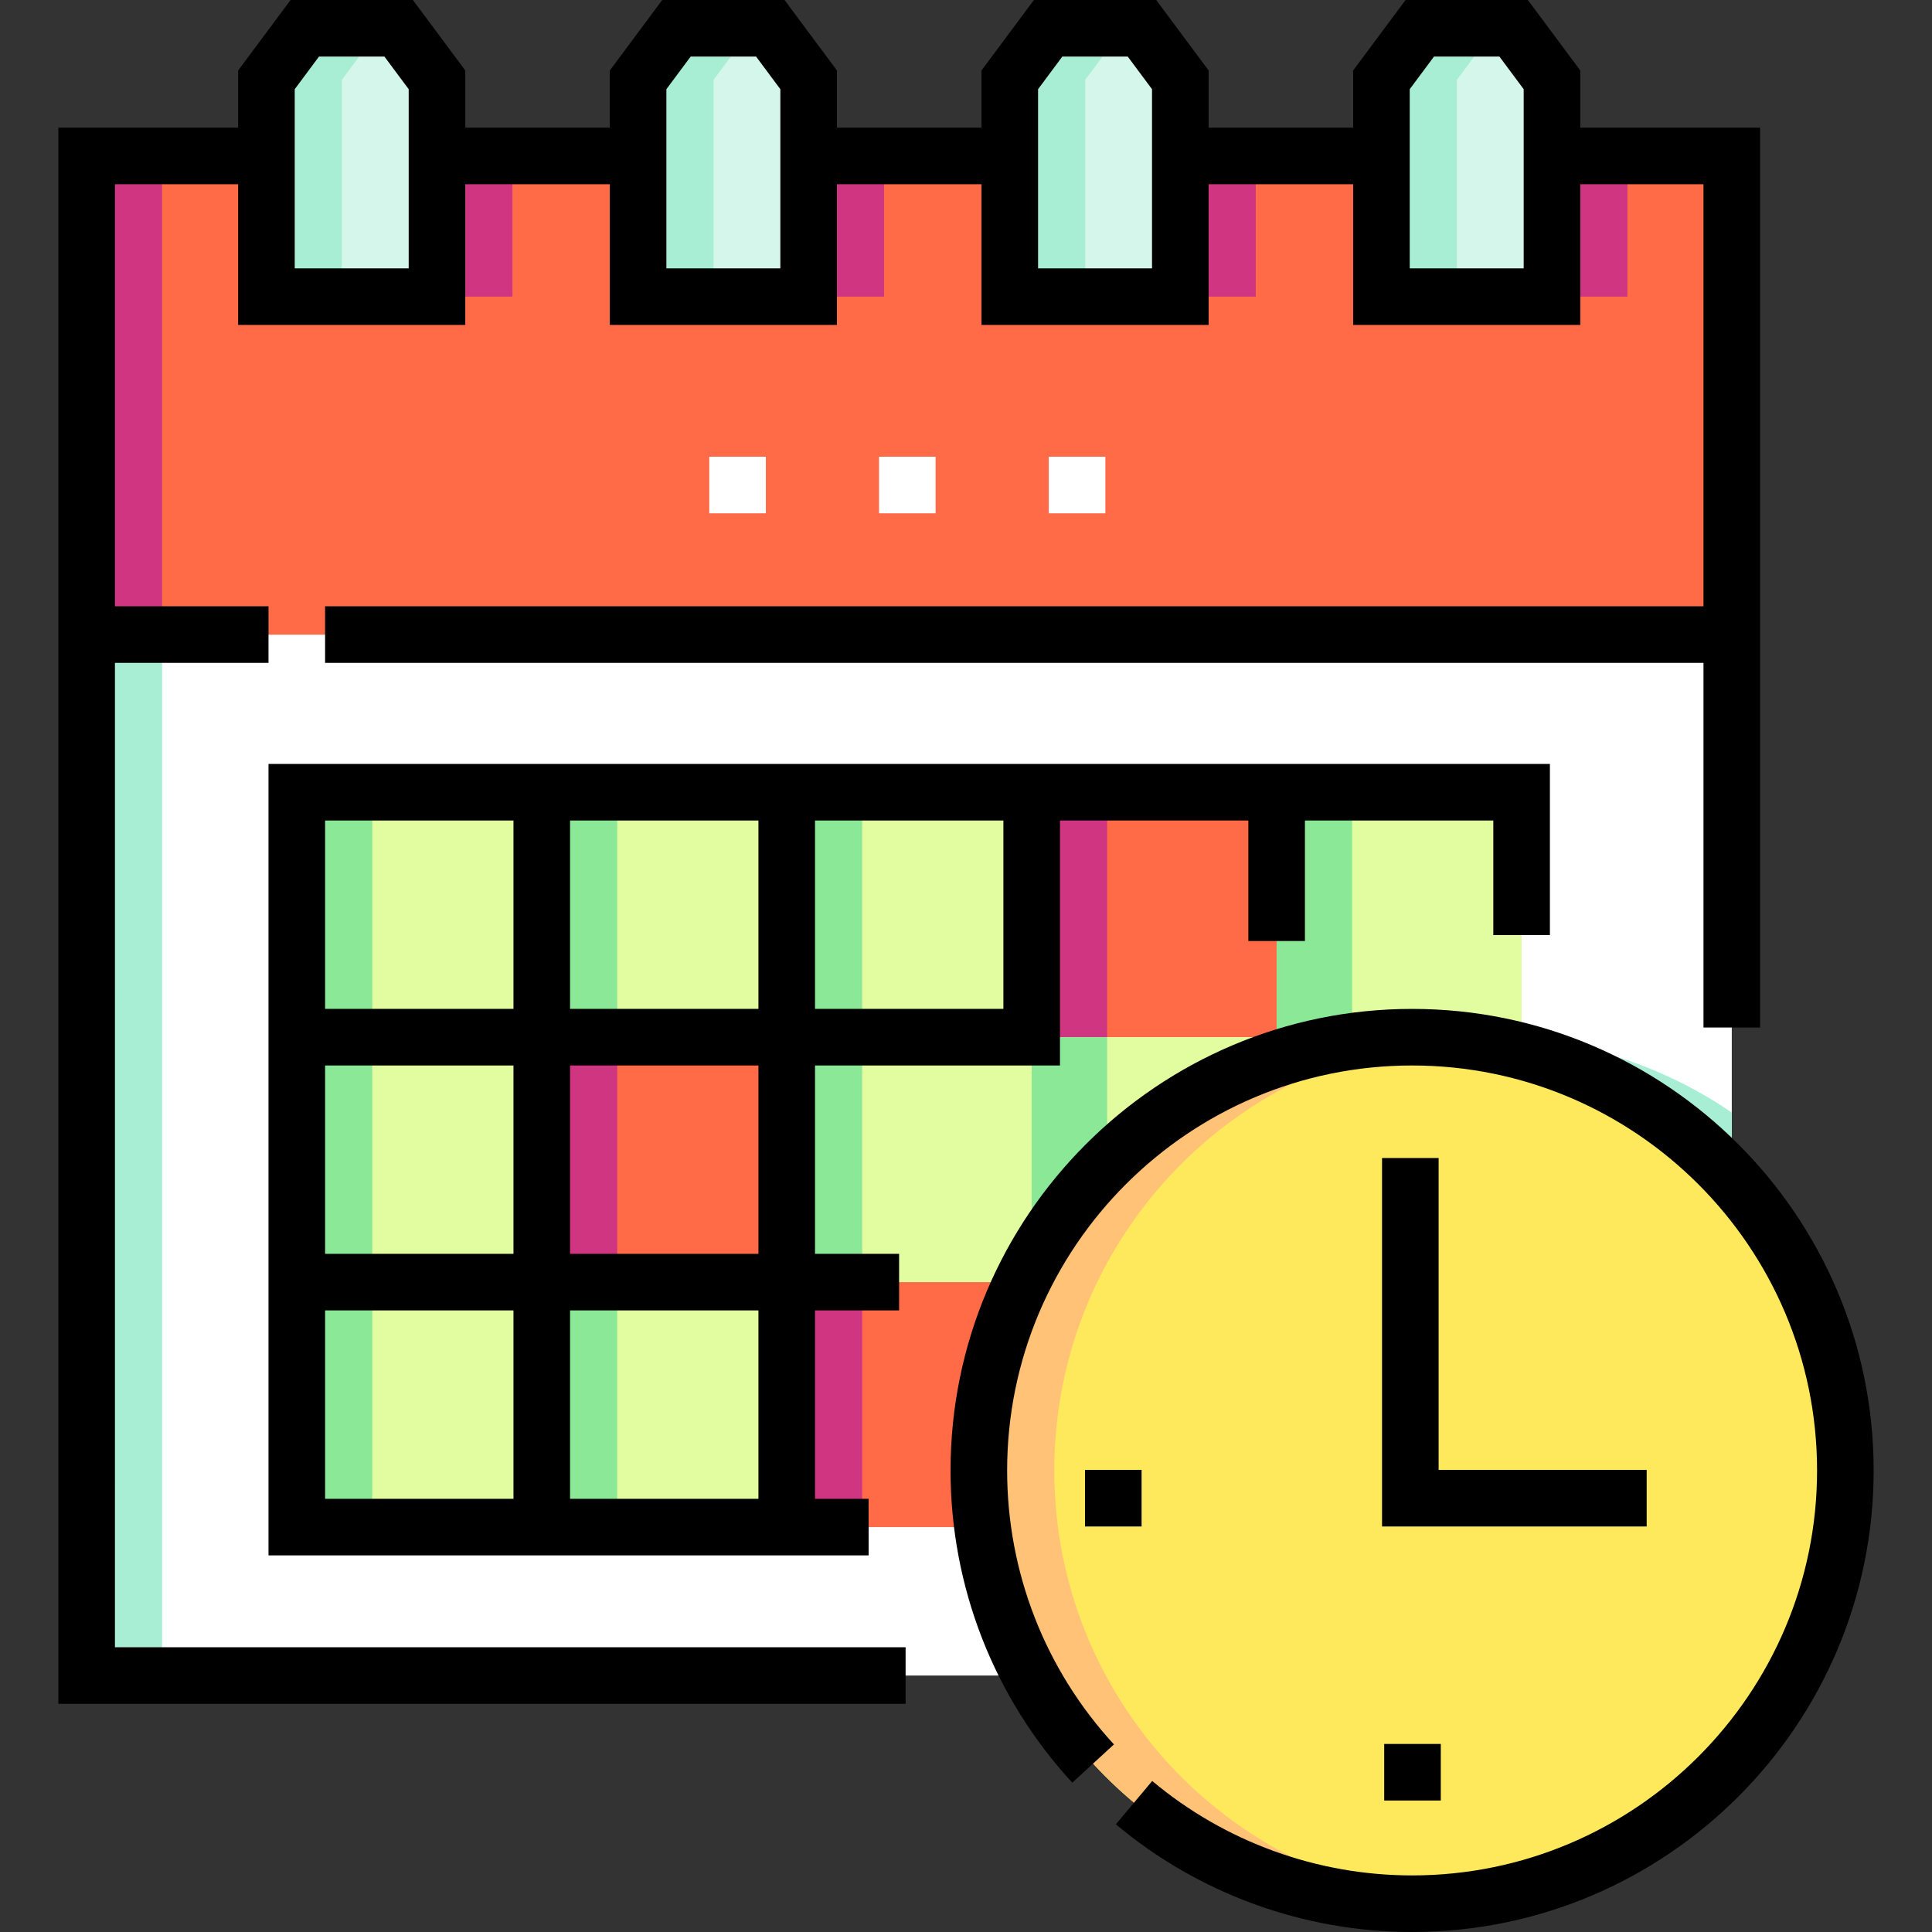 <svg id="Layer_1" enable-background="new 0 0 512.144 512.144" height="512" viewBox="0 0 512.144 512.144" width="512" xmlns="http://www.w3.org/2000/svg"><rect x="0" y="0" width="512.144" height="512.144" fill="#333333" stroke="none"/><g><path d="m259.477 389.792c0-63.431 51.421-114.852 114.852-114.852 33.553 0 63.742 14.39 84.741 37.333v-144.057h-436.106v275.942h250.175c-8.714-16.185-13.662-34.697-13.662-54.366z" fill="#fff"/><path d="m273.484 334.786v-59.846h-64.936v64.936h62.315c.833-1.722 1.708-3.418 2.621-5.09z" fill="#e1fda0"/><g fill="#d5f6ea"><path d="m115.836 21.162v57.475h-45.208v-57.475l10.161-13.662h24.886z"/><path d="m115.836 21.162v57.475h-45.208v-57.475l10.161-13.662h24.886z"/><path d="m214.359 21.162v57.475h-45.208v-57.475l10.161-13.662h24.886z"/><path d="m312.882 21.162v57.475h-45.208v-57.475l10.161-13.662h24.886z"/><path d="m411.405 21.162v57.475h-45.208v-57.475l10.162-13.662h24.885z"/></g><path d="m459.07 41.344v126.874h-436.106v-126.874h47.664v37.293h45.208v-37.293h53.315v37.293h45.208v-37.293h53.315v37.293h45.208v-37.293h53.315v37.293h45.208v-37.293z" fill="#ff6a47"/><path d="m78.677 210.004h64.936v64.936h-64.936z" fill="#e1fda0"/><path d="m78.677 274.94h64.936v64.936h-64.936z" fill="#e1fda0"/><path d="m78.677 339.875h64.936v64.936h-64.936z" fill="#e1fda0"/><path d="m143.613 210.004h64.936v64.936h-64.936z" fill="#e1fda0"/><path d="m143.613 274.94h64.936v64.936h-64.936z" fill="#ff6a47"/><path d="m143.613 339.875h64.936v64.936h-64.936z" fill="#e1fda0"/><path d="m208.549 210.004h64.936v64.936h-64.936z" fill="#e1fda0"/><path d="m273.484 210.004h64.936v64.936h-64.936z" fill="#ff6a47"/><path d="m338.42 210.004h64.936v64.936h-64.936z" fill="#e1fda0"/><circle cx="374.329" cy="389.792" fill="#fee95d" r="114.852"/><path d="m270.864 339.875h-62.315v64.936h51.906c-2.831-21.667.421-44.271 10.409-64.936z" fill="#ff6a47"/><path d="m338.42 280.673v-5.733h-64.936v59.846c13.872-25.378 37.046-44.94 64.936-54.113z" fill="#e1fda0"/><g><g><g><path d="m384.339 275.377c29.518 2.55 55.843 16.26 74.731 36.896v-17.353c-21.713-14.848-47.881-21.856-74.731-19.543z" fill="#a7eed4"/></g><g><path d="m22.964 168.216h20v275.942h-20z" fill="#a7eed4"/></g></g></g><path d="m208.549 274.94h20v64.936h-20z" fill="#8ae897"/><path d="m90.628 21.162 10.161-13.662h-20l-10.161 13.662v57.475h20z" fill="#a7eed4"/><path d="m199.312 7.5h-20l-10.161 13.662v57.475h20v-57.475z" fill="#a7eed4"/><path d="m297.835 7.5h-20l-10.161 13.662v57.475h20v-57.475z" fill="#a7eed4"/><path d="m396.359 7.5h-20l-10.162 13.662v57.475h20v-57.475z" fill="#a7eed4"/><g><g><g><path d="m312.882 41.344h20v37.293h-20z" fill="#d03582"/></g><g><path d="m411.405 41.344h20v37.293h-20z" fill="#d03582"/></g><g><path d="m22.964 41.344h20v126.874h-20z" fill="#d03582"/></g><g><path d="m115.836 41.344h20v37.293h-20z" fill="#d03582"/></g><g><path d="m214.359 41.344h20v37.293h-20z" fill="#d03582"/></g></g></g><path d="m78.677 210.004h20v64.936h-20z" fill="#8ae897"/><path d="m78.677 274.94h20v64.936h-20z" fill="#8ae897"/><path d="m78.677 339.875h20v64.936h-20z" fill="#8ae897"/><path d="m143.613 210.004h20v64.936h-20z" fill="#8ae897"/><path d="m143.613 274.94h20v64.936h-20z" fill="#d03582"/><path d="m143.613 339.875h20v64.936h-20z" fill="#8ae897"/><path d="m208.549 210.004h20v64.936h-20z" fill="#8ae897"/><path d="m273.484 210.004h20v64.936h-20z" fill="#d03582"/><path d="m338.42 210.004h20v64.936h-20z" fill="#8ae897"/><path d="m279.477 389.792c0-60.061 46.105-109.345 104.852-114.414-67.551-5.829-124.852 47.399-124.852 114.414 0 67 57.283 120.244 124.852 114.414-58.747-5.069-104.852-54.353-104.852-114.414z" fill="#ffc277"/><path d="m208.549 339.875h20v64.936h-20z" fill="#d03582"/><path d="m293.484 274.94h-20v59.846c5.363-9.812 12.121-18.749 20-26.557z" fill="#8ae897"/><g><path d="m410.856 247.874v-45.37h-339.679v209.808l159.08.002v-15h-14.208c0-6.249 0-43.694 0-49.939h22.288v-15h-22.288v-49.93l64.936-.005.002-64.936h49.931v31.95h15v-31.95h49.939v30.37zm-259.743 34.565h49.934v49.936h-49.934zm64.936-64.935h49.936v49.936h-49.936zm-64.936 0h49.936v49.936h-49.936zm-64.936 0h49.937v49.936h-49.937zm0 64.935h49.937v49.936h-49.937zm49.936 114.873h-49.936v-49.937h49.937v49.937zm15 0v-49.937h49.934v49.937z"/><path d="m374.326 267.444c-67.464 0-122.35 54.886-122.35 122.35 0 30.755 11.46 60.152 32.27 82.777l11.041-10.154c-18.257-19.849-28.311-45.64-28.311-72.623 0-59.192 48.157-107.35 107.35-107.35s107.351 48.157 107.351 107.35-48.157 107.35-107.351 107.35c-25.173 0-49.639-8.892-68.891-25.037l-9.639 11.494c21.949 18.406 49.838 28.543 78.529 28.543 67.464 0 122.351-54.886 122.351-122.35s-54.886-122.35-122.35-122.35z"/><path d="m366.358 306.973v97.676h70.152v-15h-55.152v-82.676z"/><path d="m30.467 175.714h40.71v-15h-40.71v-111.87h32.66v37.29h.001v.003h60.208v-.003h.001v-37.29h38.31v37.29h.005v.003h60.207v-37.293h38.316v37.293h60.207v-.003h.005v-37.29h38.31v37.29h.001v.003h60.208v-.003h.001v-37.29h32.66v111.87h-365.39v15h365.39v96.67h15v-238.54h-47.661v-15.165l-13.893-18.679h-32.423l-13.893 18.679v15.165h-38.315v-15.165l-13.893-18.679h-32.422l-13.893 18.679v15.165h-38.316v-15.165l-13.892-18.679h-32.422l-13.893 18.679v15.165h-38.315v-15.165l-13.893-18.679h-32.422l-13.893 18.679v15.165h-47.661v417.811h224.59v-15h-209.59zm349.66-160.714h17.349l6.43 8.646v47.488h-30.208v-47.488zm-104.952 8.646 6.43-8.646h17.348l6.43 8.646v47.488h-30.205v-37.29h-.002v-10.198zm-92.094-8.646h17.348l6.43 8.646v10.198h-.002v37.29h-30.205v-47.488zm-98.523 0h17.349l6.43 8.646v47.488h-30.209v-47.488z"/></g><g><path d="m293.017 136.068h-15v-15h15zm-45 0h-15v-15h15zm-45 0h-15v-15h15z" fill="#fff"/></g><g><path d="m287.618 389.649h15v15h-15z"/></g><g><path d="m366.931 462.292h15v15h-15z"/></g></g></svg>